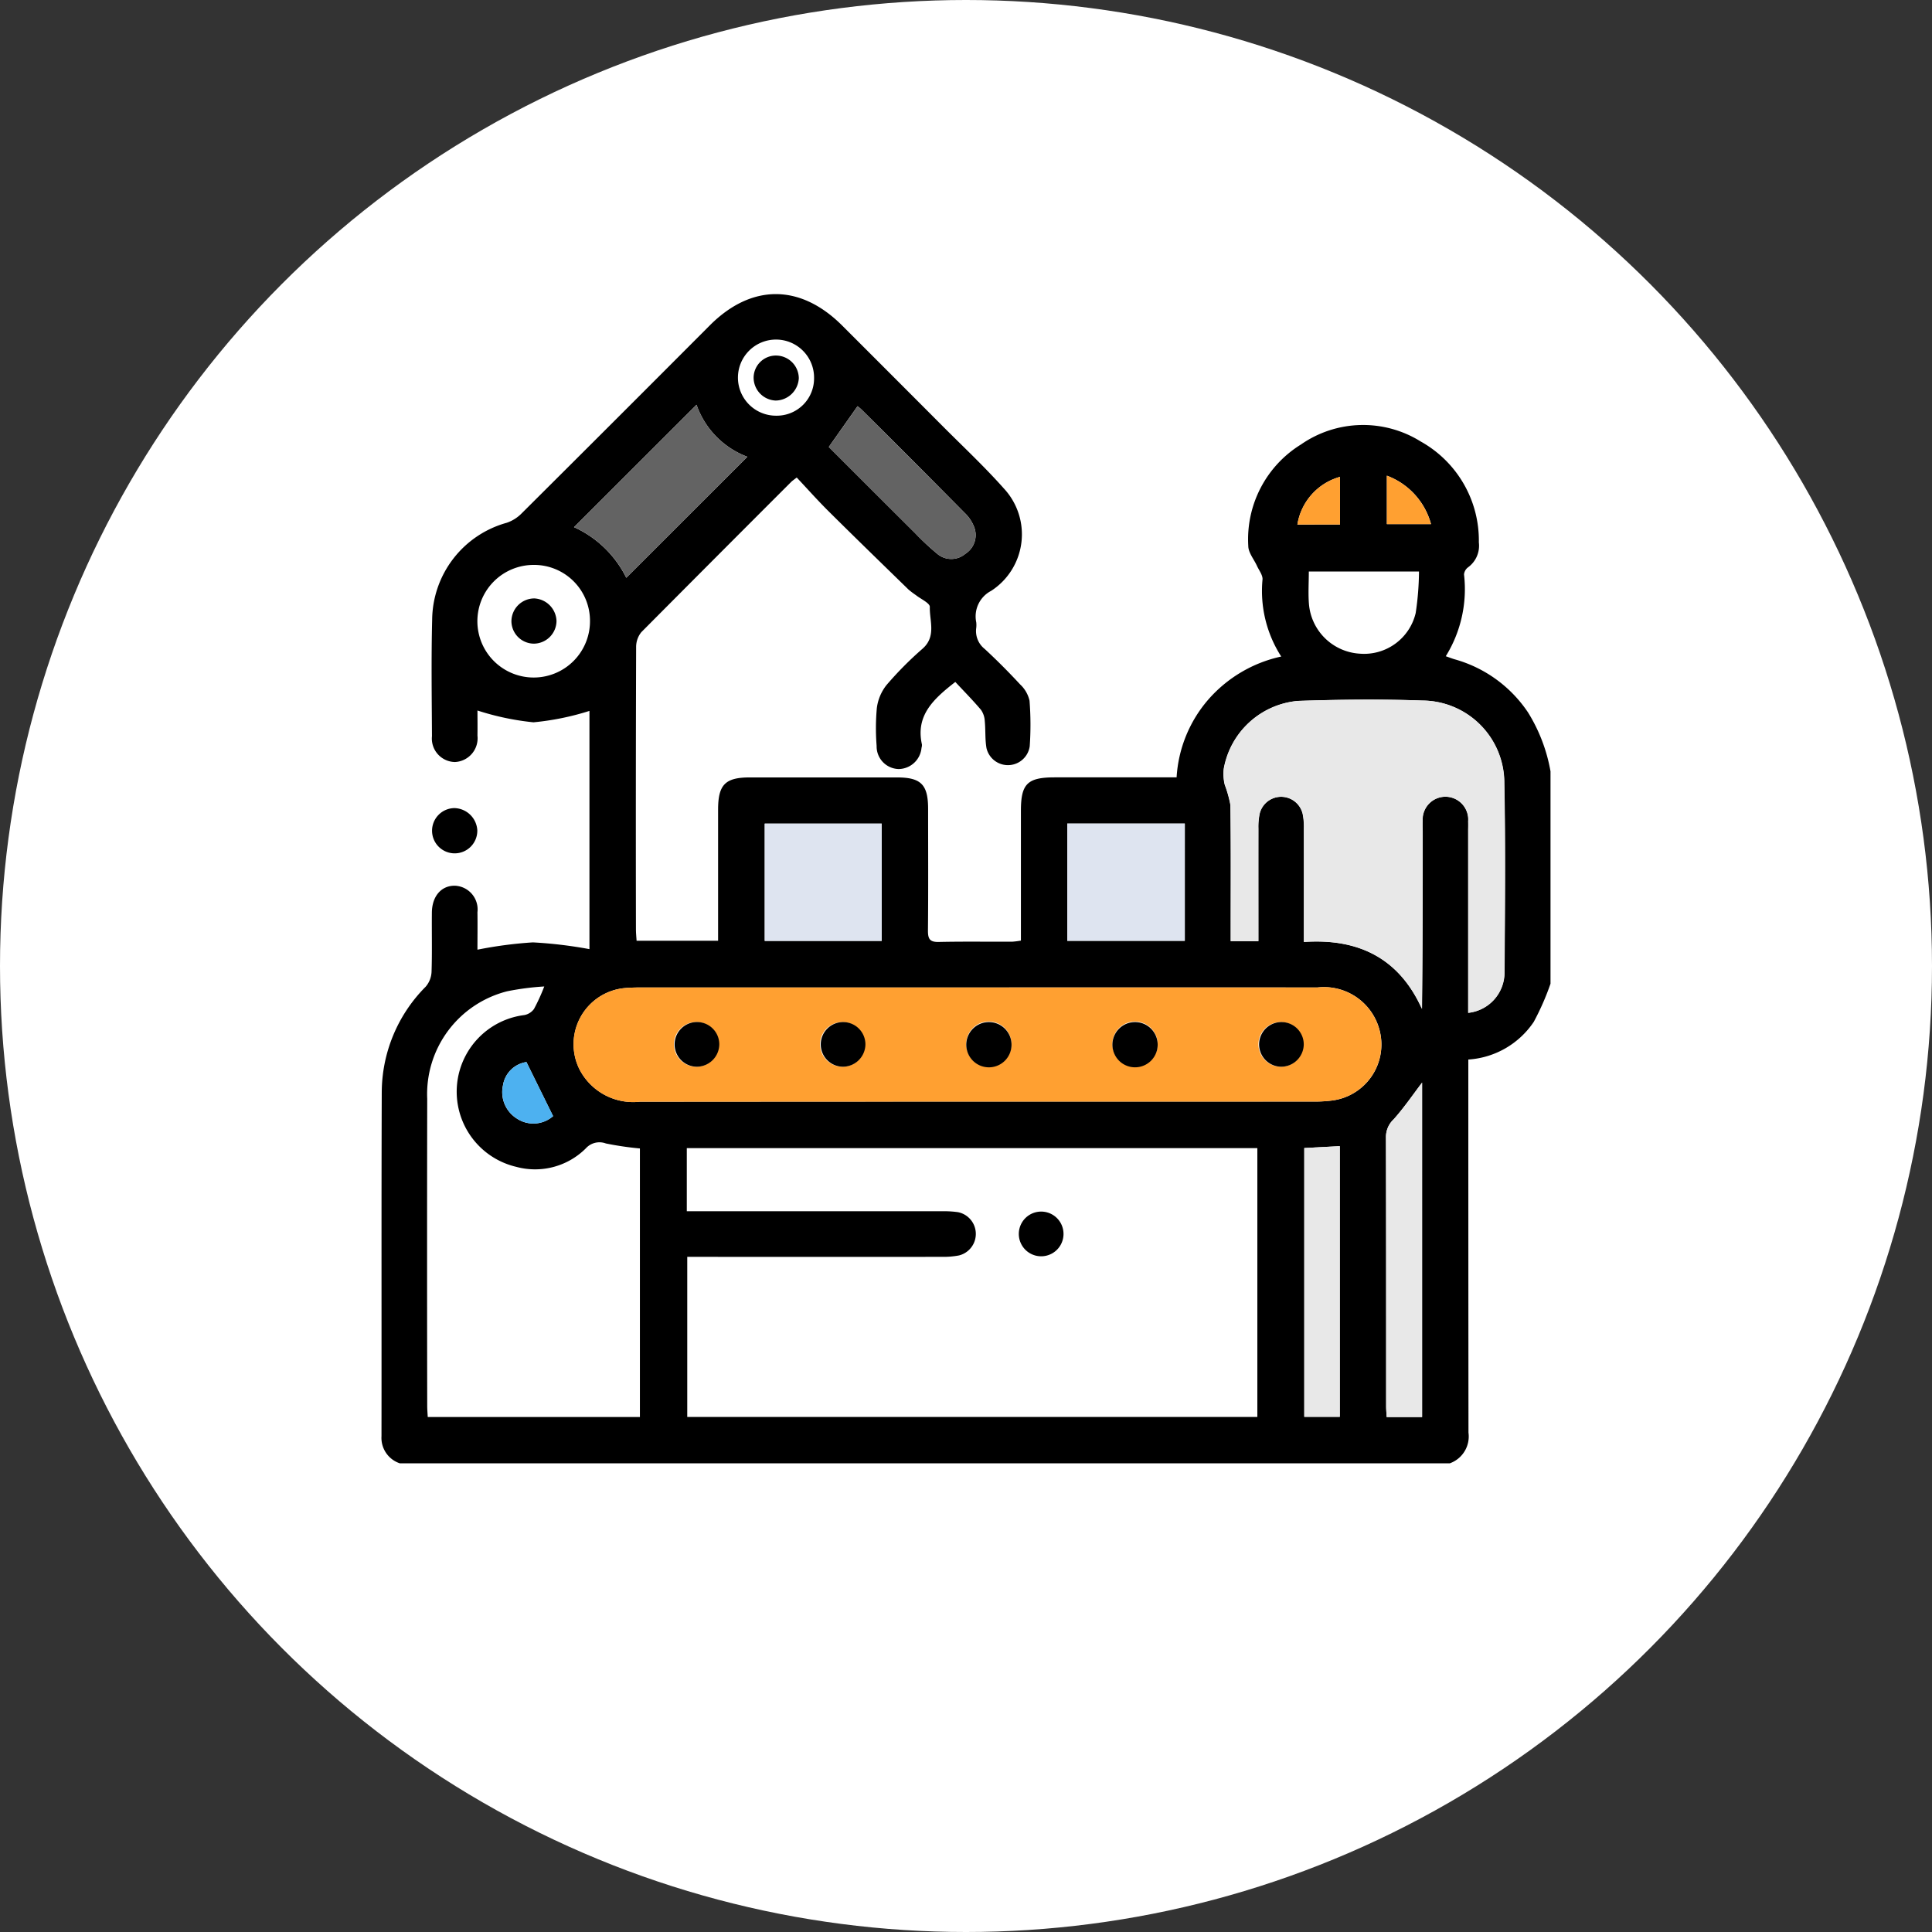<svg xmlns="http://www.w3.org/2000/svg" xmlns:xlink="http://www.w3.org/1999/xlink" width="111" height="111" viewBox="0 0 111 111">
  <rect x="0" y="0" width="111" height="111" fill="#333333" stroke="none"/>
  <defs>
    <clipPath id="clip-path">
      <rect id="Rectángulo_349195" data-name="Rectángulo 349195" width="67.164" height="67.176" fill="none"/>
    </clipPath>
  </defs>
  <g id="Grupo_1011137" data-name="Grupo 1011137" transform="translate(-1158 -1986)">
    <circle id="Elipse_5448" data-name="Elipse 5448" cx="55.5" cy="55.5" r="55.5" transform="translate(1158 1986)" fill="#fff"/>
    <g id="Grupo_1009680" data-name="Grupo 1009680" transform="translate(1179.918 2002.898)">
      <g id="Grupo_1009679" data-name="Grupo 1009679" clip-path="url(#clip-path)">
        <path id="Trazado_720524" data-name="Trazado 720524" d="M61.393,67.175H1.053A1.541,1.541,0,0,1,0,65.616c.009-6.582-.009-13.163.015-19.745a8.638,8.638,0,0,1,2.526-6.082,1.4,1.4,0,0,0,.335-.849c.038-1.136.007-2.274.019-3.411.01-.946.551-1.557,1.335-1.539a1.362,1.362,0,0,1,1.283,1.523c.011.741,0,1.483,0,2.152a23.907,23.907,0,0,1,3.184-.42,25.177,25.177,0,0,1,3.251.388V23.946a15.4,15.4,0,0,1-3.216.655,15.428,15.428,0,0,1-3.218-.678c0,.4.008.923,0,1.444a1.367,1.367,0,0,1-1.293,1.516A1.349,1.349,0,0,1,2.9,25.4c-.012-2.23-.045-4.462.011-6.691A5.838,5.838,0,0,1,7.2,13.136a2.2,2.2,0,0,0,.858-.544Q13.475,7.2,18.869,1.79c2.394-2.393,5.193-2.387,7.6.017q2.854,2.851,5.7,5.706c1.2,1.208,2.454,2.375,3.584,3.648a3.868,3.868,0,0,1-.73,5.89,1.651,1.651,0,0,0-.853,1.8,1.453,1.453,0,0,1,0,.328,1.307,1.307,0,0,0,.486,1.207c.706.652,1.386,1.336,2.039,2.041a1.813,1.813,0,0,1,.537.934,17.683,17.683,0,0,1,.011,2.618,1.265,1.265,0,0,1-2.483.109c-.089-.512-.049-1.044-.1-1.563a1.228,1.228,0,0,0-.219-.643c-.477-.563-1-1.091-1.473-1.6-1.248.972-2.292,1.92-1.918,3.592a.544.544,0,0,1-.024.194,1.337,1.337,0,0,1-1.314,1.218,1.3,1.3,0,0,1-1.265-1.331,12.95,12.95,0,0,1,.011-2.161,2.67,2.67,0,0,1,.554-1.33,20.133,20.133,0,0,1,2.076-2.094c.8-.706.392-1.6.415-2.4.006-.218-.52-.452-.8-.676a5.038,5.038,0,0,1-.418-.315c-1.534-1.494-3.07-2.986-4.59-4.495-.632-.627-1.224-1.294-1.838-1.947-.18.141-.252.187-.312.246q-4.315,4.312-8.615,8.638a1.346,1.346,0,0,0-.3.869q-.026,8.1-.011,16.2c0,.229.025.459.037.663h4.683v-.774q0-3.378,0-6.757c0-1.437.408-1.853,1.816-1.854q4.23,0,8.46,0c1.383,0,1.788.411,1.79,1.8,0,2.34.014,4.68-.009,7.019,0,.487.131.644.627.633,1.4-.031,2.8-.009,4.2-.014a4.3,4.3,0,0,0,.514-.064c0-2.521,0-4.991,0-7.46,0-1.549.374-1.918,1.945-1.918h7a7.5,7.5,0,0,1,1.811-4.458,7.742,7.742,0,0,1,4.2-2.484,6.964,6.964,0,0,1-1.073-4.448c0-.251-.205-.507-.32-.759-.174-.384-.5-.763-.5-1.149a6.4,6.4,0,0,1,3.026-5.826,6.251,6.251,0,0,1,6.885-.17,6.509,6.509,0,0,1,3.336,5.793,1.535,1.535,0,0,1-.622,1.435.576.576,0,0,0-.23.407,7.319,7.319,0,0,1-1.048,4.7c.236.082.378.139.524.18a7.491,7.491,0,0,1,4.2,3.047,9.528,9.528,0,0,1,1.293,3.387v12.2a14.828,14.828,0,0,1-.962,2.192,4.911,4.911,0,0,1-3.76,2.165v.8q0,10.319.009,20.638a1.636,1.636,0,0,1-1.058,1.755M17.541,52.693h.828q6.919,0,13.837,0a5.669,5.669,0,0,1,.914.052,1.274,1.274,0,0,1,.06,2.486,4.761,4.761,0,0,1-.976.081q-6.919.007-13.837,0h-.8v9.2H50.321V49.067H17.541Zm16.7-12.858q-9.637,0-19.275,0c-.327,0-.656.007-.982.035a3.239,3.239,0,0,0-2.612,4.659,3.47,3.47,0,0,0,3.47,1.87q19.406-.015,38.812-.008a8.032,8.032,0,0,0,.98-.063,3.244,3.244,0,0,0,2.727-3.97,3.3,3.3,0,0,0-3.582-2.522q-9.769-.006-19.537,0M9.352,39.778a15.4,15.4,0,0,0-2.125.275,6.09,6.09,0,0,0-4.6,6.173q-.015,8.823,0,17.646c0,.211.019.422.03.641H14.847V49.085a18.178,18.178,0,0,1-1.958-.288,1.052,1.052,0,0,0-1.151.284,4.13,4.13,0,0,1-4,1.059,4.436,4.436,0,0,1,.468-8.719.892.892,0,0,0,.555-.349,11.279,11.279,0,0,0,.591-1.294m41.022-2.6c0-2.192,0-4.332,0-6.472a3.641,3.641,0,0,1,.071-.844,1.272,1.272,0,0,1,2.478.008,3.711,3.711,0,0,1,.068.844c.005,2.139,0,4.277,0,6.508,3.116-.215,5.461.916,6.781,3.843.04-3.411.04-6.776.04-10.141,0-.218-.009-.438,0-.655a1.312,1.312,0,1,1,2.617.031c.009.174,0,.35,0,.524V41.292a2.332,2.332,0,0,0,2.086-2.307c.023-3.627.06-7.256-.012-10.882a4.733,4.733,0,0,0-4.707-4.753c-2.377-.086-4.763-.059-7.141.021a4.752,4.752,0,0,0-4.268,3.9,2.627,2.627,0,0,0,.059.921,6.708,6.708,0,0,1,.324,1.161c.031,2.36.016,4.72.016,7.08v.741Zm-4.221-6.758H39.4v6.736h6.752ZM22.018,37.159h6.719V30.421H22.018ZM18.1,6.358,11.064,13.39a6.205,6.205,0,0,1,3,2.907L21.02,9.346A4.932,4.932,0,0,1,18.1,6.358M59.786,45.3c-.516.677-1.029,1.43-1.63,2.105a1.389,1.389,0,0,0-.446,1.008c.015,5.157.009,10.315.011,15.472,0,.209.019.419.029.628h2.036Zm-6.769,19.2h2.04V48.952l-2.04.108ZM25.7,8.781c1.634,1.633,3.3,3.3,4.967,4.96a14.39,14.39,0,0,0,1.289,1.2,1.245,1.245,0,0,0,1.58-.015,1.279,1.279,0,0,0,.532-1.495,2.218,2.218,0,0,0-.561-.86q-2.945-2.979-5.918-5.93a2.867,2.867,0,0,0-.239-.2L25.7,8.781M11.979,18.764a3.211,3.211,0,0,0-3.21-3.206,3.235,3.235,0,1,0,3.21,3.206m47.629-2.827H53.278c0,.657-.042,1.27.008,1.875a3.118,3.118,0,0,0,2.926,2.846,3.045,3.045,0,0,0,3.206-2.335,16.721,16.721,0,0,0,.19-2.386M22.689,6.985a2.141,2.141,0,0,0,2.164-2.154,2.187,2.187,0,1,0-2.164,2.154M8.328,44.12A1.6,1.6,0,0,0,6.98,45.452a1.792,1.792,0,0,0,.8,1.918,1.72,1.72,0,0,0,2.079-.142L8.328,44.12M55.071,13.238V10.5a3.4,3.4,0,0,0-2.449,2.74Zm2.691-2.806v2.783H60.3a4.114,4.114,0,0,0-2.534-2.783" transform="translate(0 0)"/>
        <path id="Trazado_720525" data-name="Trazado 720525" d="M107.117,303.092q9.769,0,19.537,0a3.3,3.3,0,0,1,3.582,2.522,3.244,3.244,0,0,1-2.727,3.97,8.034,8.034,0,0,1-.98.063q-19.406,0-38.812.009a3.47,3.47,0,0,1-3.47-1.87,3.239,3.239,0,0,1,2.612-4.659c.326-.028.655-.035.982-.035q9.638,0,19.275,0M91,307.646a1.284,1.284,0,1,0-1.32-1.265A1.3,1.3,0,0,0,91,307.646m8.362,0a1.283,1.283,0,1,0-1.288-1.3,1.3,1.3,0,0,0,1.288,1.3m9.711-1.311a1.3,1.3,0,1,0-1.273,1.311,1.307,1.307,0,0,0,1.273-1.311m8.4.034a1.3,1.3,0,1,0-1.309,1.277,1.307,1.307,0,0,0,1.309-1.277m7.073,1.277a1.283,1.283,0,1,0-1.283-1.3,1.3,1.3,0,0,0,1.283,1.3" transform="translate(-72.88 -263.256)" fill="#ffa031"/>
        <path id="Trazado_720526" data-name="Trazado 720526" d="M370.11,191.14h-1.575V190.4c0-2.36.016-4.72-.016-7.08a6.7,6.7,0,0,0-.324-1.161,2.624,2.624,0,0,1-.059-.921,4.752,4.752,0,0,1,4.267-3.9c2.378-.08,4.764-.107,7.141-.021a4.733,4.733,0,0,1,4.707,4.753c.072,3.626.035,7.255.012,10.882a2.332,2.332,0,0,1-2.086,2.307V184.786c0-.175.006-.35,0-.524a1.312,1.312,0,1,0-2.617-.031c-.012.218,0,.437,0,.655,0,3.365,0,6.729-.04,10.141-1.32-2.927-3.666-4.058-6.781-3.843,0-2.23,0-4.369,0-6.508a3.729,3.729,0,0,0-.068-.844,1.272,1.272,0,0,0-2.478-.008,3.651,3.651,0,0,0-.071.844c-.005,2.14,0,4.279,0,6.472" transform="translate(-319.736 -153.965)" fill="#e8e8e8"/>
        <rect id="Rectángulo_349193" data-name="Rectángulo 349193" width="6.752" height="6.736" transform="translate(39.401 30.416)" fill="#dee4f0"/>
        <rect id="Rectángulo_349194" data-name="Rectángulo 349194" width="6.719" height="6.738" transform="translate(22.018 30.421)" fill="#dee4f0"/>
        <path id="Trazado_720527" data-name="Trazado 720527" d="M91.224,48.381a4.932,4.932,0,0,0,2.917,2.987L87.189,58.32a6.2,6.2,0,0,0-3-2.907l7.038-7.032" transform="translate(-73.122 -42.022)" fill="#636363"/>
        <path id="Trazado_720528" data-name="Trazado 720528" d="M441.177,344.709v19.213h-2.036c-.01-.209-.029-.418-.029-.628,0-5.157,0-10.315-.011-15.472a1.389,1.389,0,0,1,.446-1.008c.6-.676,1.114-1.428,1.63-2.106" transform="translate(-381.391 -299.404)" fill="#e8e8e8"/>
        <path id="Trazado_720529" data-name="Trazado 720529" d="M403.395,388.016V372.567l2.04-.108v15.557Z" transform="translate(-350.377 -323.507)" fill="#e8e8e8"/>
        <path id="Trazado_720530" data-name="Trazado 720530" d="M195.557,51.366l1.649-2.337a2.861,2.861,0,0,1,.239.2q2.964,2.96,5.918,5.93a2.218,2.218,0,0,1,.561.86,1.279,1.279,0,0,1-.532,1.494,1.244,1.244,0,0,1-1.579.015,14.373,14.373,0,0,1-1.289-1.2c-1.67-1.66-3.333-3.327-4.967-4.96" transform="translate(-169.855 -42.585)" fill="#636363"/>
        <path id="Trazado_720534" data-name="Trazado 720534" d="M54.192,335.7l1.535,3.107a1.72,1.72,0,0,1-2.079.142,1.792,1.792,0,0,1-.8-1.918,1.6,1.6,0,0,1,1.349-1.332" transform="translate(-45.864 -291.579)" fill="#4db1f0"/>
        <path id="Trazado_720535" data-name="Trazado 720535" d="M402.837,82.619h-2.449a3.4,3.4,0,0,1,2.449-2.74Z" transform="translate(-347.766 -69.381)" fill="#ffa031"/>
        <path id="Trazado_720536" data-name="Trazado 720536" d="M439.495,79.375a4.114,4.114,0,0,1,2.534,2.783h-2.534Z" transform="translate(-381.733 -68.943)" fill="#ffa031"/>
        <path id="Trazado_720537" data-name="Trazado 720537" d="M24.691,225.961a1.3,1.3,0,1,1-1.32-1.279,1.351,1.351,0,0,1,1.32,1.279" transform="translate(-19.186 -195.152)"/>
        <path id="Trazado_720538" data-name="Trazado 720538" d="M279.776,403.641a1.284,1.284,0,1,1,.045-2.568,1.284,1.284,0,1,1-.045,2.568" transform="translate(-241.898 -348.361)"/>
        <path id="Trazado_720539" data-name="Trazado 720539" d="M129.177,320.783a1.284,1.284,0,1,1,1.284-1.3,1.3,1.3,0,0,1-1.284,1.3" transform="translate(-111.053 -276.394)"/>
        <path id="Trazado_720540" data-name="Trazado 720540" d="M193.014,320.784a1.283,1.283,0,1,1,1.317-1.268,1.3,1.3,0,0,1-1.317,1.268" transform="translate(-166.528 -276.395)"/>
        <path id="Trazado_720541" data-name="Trazado 720541" d="M258.213,319.472a1.3,1.3,0,1,1-1.33-1.255,1.3,1.3,0,0,1,1.33,1.255" transform="translate(-222.016 -276.393)"/>
        <path id="Trazado_720542" data-name="Trazado 720542" d="M322.077,319.507a1.3,1.3,0,1,1-1.3-1.289,1.3,1.3,0,0,1,1.3,1.289" transform="translate(-277.483 -276.395)"/>
        <path id="Trazado_720543" data-name="Trazado 720543" d="M384.637,320.783a1.283,1.283,0,1,1,1.321-1.263,1.3,1.3,0,0,1-1.321,1.263" transform="translate(-332.971 -276.394)"/>
        <path id="Trazado_720544" data-name="Trazado 720544" d="M58.109,133.014a1.343,1.343,0,0,1,1.307,1.3,1.315,1.315,0,0,1-1.29,1.3,1.3,1.3,0,0,1-1.3-1.285,1.32,1.32,0,0,1,1.28-1.313" transform="translate(-49.361 -115.532)"/>
        <path id="Trazado_720545" data-name="Trazado 720545" d="M163.982,26.86a1.315,1.315,0,0,1,1.282,1.306,1.351,1.351,0,0,1-1.326,1.279,1.32,1.32,0,0,1-1.27-1.323,1.281,1.281,0,0,1,1.315-1.262" transform="translate(-141.288 -23.33)"/>
      </g>
    </g>
  </g>
</svg>
